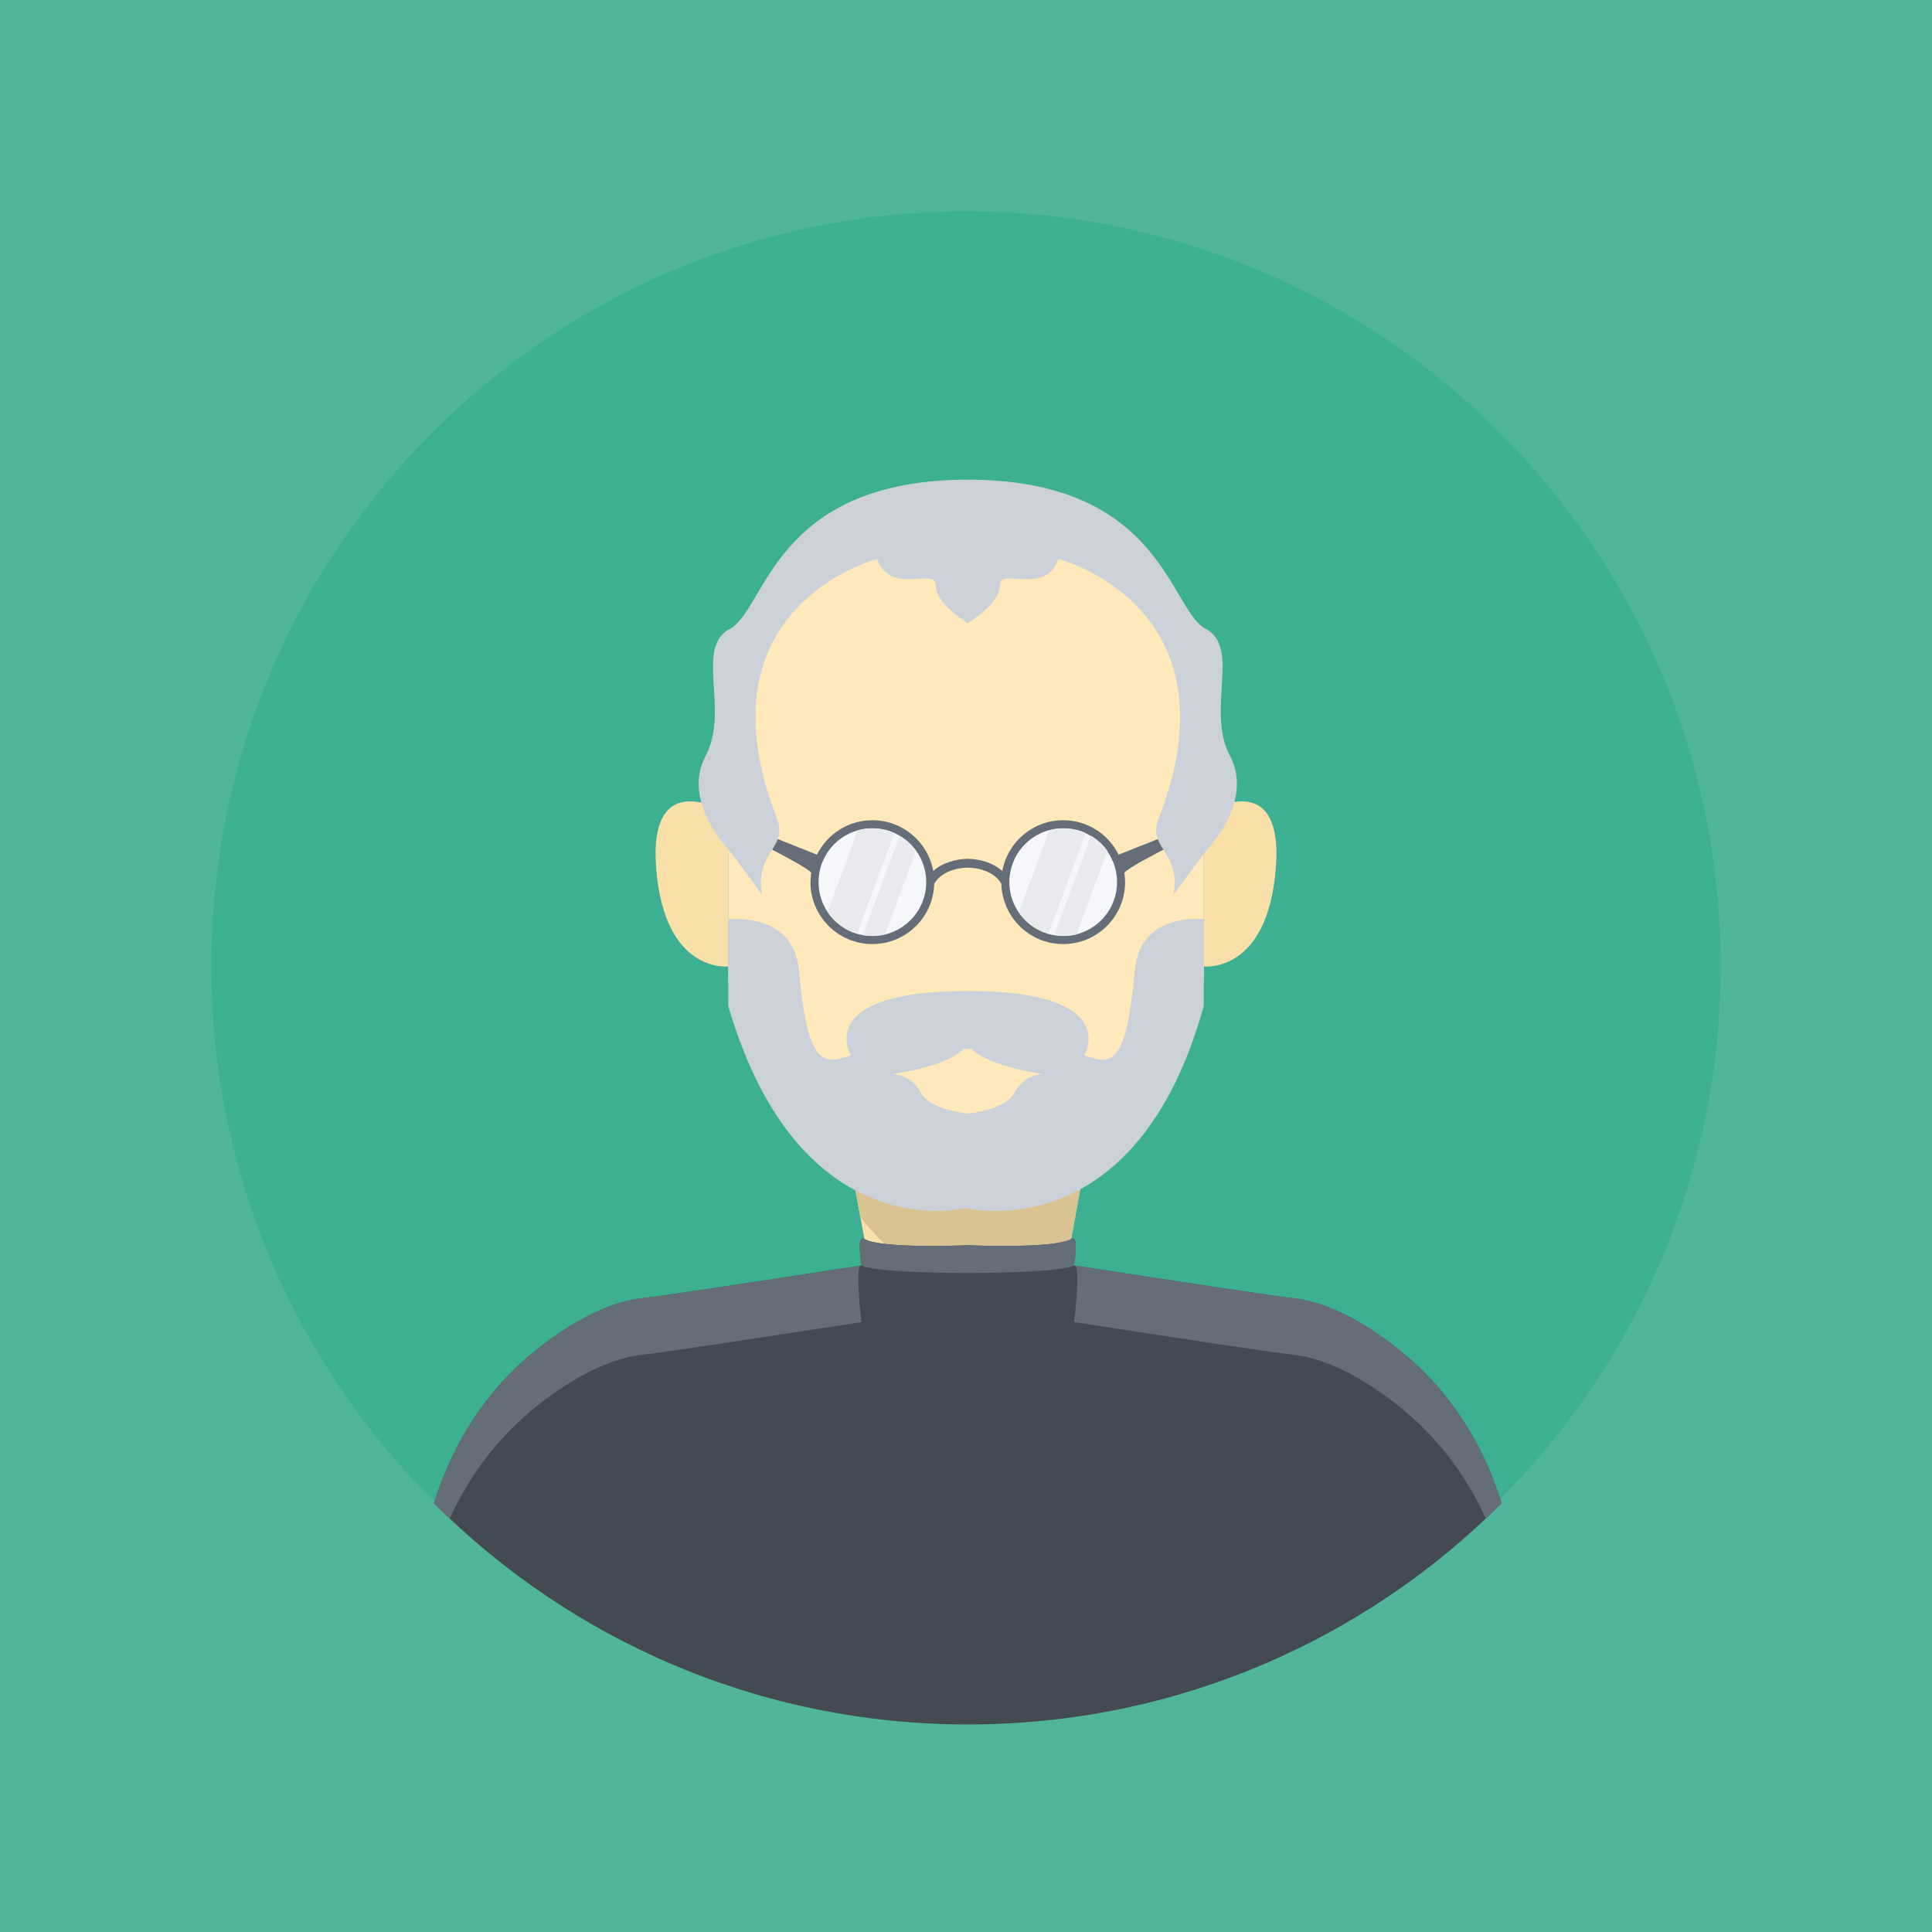 <?xml version="1.0" encoding="UTF-8" standalone="no"?>
<!-- Created with Inkscape (http://www.inkscape.org/) -->

<svg
   xmlns:dc="http://purl.org/dc/elements/1.1/"
   xmlns:cc="http://creativecommons.org/ns#"
   xmlns:rdf="http://www.w3.org/1999/02/22-rdf-syntax-ns#"
   xmlns:svg="http://www.w3.org/2000/svg"
   xmlns="http://www.w3.org/2000/svg"
   xmlns:sodipodi="http://sodipodi.sourceforge.net/DTD/sodipodi-0.dtd"
   xmlns:inkscape="http://www.inkscape.org/namespaces/inkscape"
   id="svg2"
   version="1.1"
   inkscape:version="0.48.5 r10040"
   width="640"
   height="640"
   xml:space="preserve"
   sodipodi:docname="6.svg"><rect width="100%" height="100%" fill="#333333" stroke="none"/><defs
     id="defs6"><clipPath
       clipPathUnits="userSpaceOnUse"
       id="clipPath16"><path
         d="M 0,512 512,512 512,0 0,0 0,512 z"
         id="path18" /></clipPath><clipPath
       clipPathUnits="userSpaceOnUse"
       id="clipPath28"><path
         d="M 0,512 512,512 512,0 0,0 0,512 z"
         id="path30" /></clipPath><clipPath
       clipPathUnits="userSpaceOnUse"
       id="clipPath44"><path
         d="M 0,512 512,512 512,0 0,0 0,512 z"
         id="path46" /></clipPath></defs><sodipodi:namedview
     pagecolor="#ffffff"
     bordercolor="#666666"
     borderopacity="1"
     objecttolerance="10"
     gridtolerance="10"
     guidetolerance="10"
     inkscape:pageopacity="0"
     inkscape:pageshadow="2"
     inkscape:window-width="684"
     inkscape:window-height="480"
     id="namedview4"
     showgrid="false"
     inkscape:zoom="0.36875"
     inkscape:cx="320"
     inkscape:cy="320"
     inkscape:window-x="0"
     inkscape:window-y="25"
     inkscape:window-maximized="0"
     inkscape:current-layer="g10" /><g
     id="g10"
     inkscape:groupmode="layer"
     inkscape:label="人物"
     transform="matrix(1.25,0,0,-1.25,0,640)"><g
       id="g12"><g
         id="g14"
         clip-path="url(#clipPath16)"><path
           d="m 1024,-512 -512,0 0,512 512,0 0,-512 z"
           style="fill:#ffffff;fill-opacity:1;fill-rule:nonzero;stroke:none"
           id="path20" /></g></g><path
       d="M 0,0 512,0 0,0 z"
       style="fill:#ffffff;fill-opacity:1;fill-rule:nonzero;stroke:none"
       id="path22" /><g
       id="g24"><g
         id="g26"
         clip-path="url(#clipPath28)"><path
           d="m 1024,512 -512,0 0,512 512,0 0,-512 z"
           style="fill:#ffffff;fill-opacity:1;fill-rule:nonzero;stroke:none"
           id="path32" /><path
           d="m 512,512 -512,0 0,512 512,0 0,-512 z"
           style="fill:#ffffff;fill-opacity:1;fill-rule:nonzero;stroke:none"
           id="path34" /><path
           d="m 1024,0 -512,0 0,512 512,0 0,-512 z"
           style="fill:#ffffff;fill-opacity:1;fill-rule:nonzero;stroke:none"
           id="path36" /></g></g><path
       d="M 0,0 512,0 512,512 0,512 0,0 z"
       style="fill:#51b59d;fill-opacity:1;fill-rule:nonzero;stroke:none"
       id="path38" /><g
       id="g40"><g
         id="g42"
         clip-path="url(#clipPath44)"><g
           id="g48"
           transform="translate(456,256)"><path
             d="m 0,0 c 0,-110.457 -89.543,-200 -200,-200 -110.457,0 -200,89.543 -200,200 0,110.457 89.543,200 200,200 C -89.543,200 0,110.457 0,0"
             style="fill:#3db093;fill-opacity:1;fill-rule:nonzero;stroke:none"
             id="path50" /></g><g
           id="g52"
           transform="translate(256.473,259)"><path
             d="m 0,0 -42.25,5.5 16.307,-88.734 c 0,0 3.666,-30.766 25.943,-30.766 22.277,0 25.943,30.766 25.943,30.766 L 42.25,5.5 0,0 z"
             style="fill:#f9e0a8;fill-opacity:1;fill-rule:nonzero;stroke:none"
             id="path54" /></g><g
           id="g56"
           transform="translate(290.473,249.5)"><path
             d="m 0,0 -69.525,-21.592 7.086,-38.555 c 10.66,-13.146 26.918,-25.187 50.957,-26.265 2.709,6.691 3.425,12.678 3.425,12.678 L 4.07,-7.744 C 1.686,-2.947 0,0 0,0"
             style="fill:#d9c392;fill-opacity:1;fill-rule:nonzero;stroke:none"
             id="path58" /></g><g
           id="g60"
           transform="translate(373.141,152.333)"><path
             d="m 0,0 c -4.934,4.265 -11.967,9.353 -19.473,12.579 -3.681,1.582 -7.474,2.724 -11.193,3.087 -2.043,0.199 -9.75,1.317 -19.771,2.819 -11.352,1.702 -25.67,3.899 -38.09,5.815 0.618,4.043 0.868,7.991 -0.749,7.015 -4.393,-2.649 -27.392,-1.649 -27.392,-1.649 0,0 -22.999,-1 -27.392,1.649 -1.617,0.976 -1.367,-2.972 -0.749,-7.015 -12.42,-1.916 -26.738,-4.113 -38.09,-5.815 -10.021,-1.502 -17.728,-2.62 -19.771,-2.819 -3.719,-0.363 -7.512,-1.505 -11.193,-3.087 -7.506,-3.226 -14.539,-8.314 -19.473,-12.579 -13.417,-11.598 -20.781,-25.84 -24.795,-38.712 36.196,-36.218 86.213,-58.621 141.463,-58.621 55.25,0 105.267,22.403 141.463,58.621 C 20.781,-25.84 13.417,-11.598 0,0"
             style="fill:#434a54;fill-opacity:1;fill-rule:nonzero;stroke:none"
             id="path62" /></g><g
           id="g64"
           transform="translate(139.805,137.333)"><path
             d="m 0,0 c 4.934,4.265 11.967,9.353 19.473,12.579 3.681,1.582 7.474,2.724 11.193,3.087 2.043,0.199 9.75,1.317 19.771,2.819 11.352,1.702 25.67,3.899 38.09,5.815 -0.618,4.043 -1.617,15.975 0,15 4.393,-2.65 51.889,-2.65 56.282,0 1.617,0.975 0.618,-10.957 0,-15 12.42,-1.916 26.738,-4.113 38.09,-5.815 10.021,-1.502 17.728,-2.62 19.771,-2.819 3.719,-0.363 7.512,-1.505 11.193,-3.087 7.506,-3.226 14.539,-8.314 19.473,-12.579 9.694,-8.38 16.217,-18.14 20.61,-27.766 1.412,1.333 2.812,2.681 4.185,4.054 -4.014,12.872 -11.378,27.114 -24.795,38.712 -4.934,4.265 -11.967,9.353 -19.473,12.579 -3.681,1.582 -7.474,2.724 -11.193,3.087 -2.043,0.199 -9.75,1.317 -19.771,2.819 -11.352,1.703 -25.67,3.899 -38.09,5.815 0.618,4.043 0.868,7.991 -0.749,7.015 -4.393,-2.649 -27.392,-1.649 -27.392,-1.649 0,0 -22.999,-1 -27.392,1.649 C 87.659,47.291 87.909,43.343 88.527,39.3 76.107,37.384 61.789,35.188 50.437,33.485 40.416,31.983 32.709,30.865 30.666,30.666 26.947,30.303 23.154,29.161 19.473,27.579 11.967,24.353 4.934,19.265 0,15 -13.417,3.402 -20.781,-10.84 -24.795,-23.712 c 1.373,-1.373 2.773,-2.721 4.185,-4.054 C -16.217,-18.14 -9.694,-8.38 0,0"
             style="fill:#656d78;fill-opacity:1;fill-rule:nonzero;stroke:none"
             id="path66" /></g><g
           id="g68"
           transform="translate(193,296.379)"><path
             d="M 0,0 C 0,0 -21.309,13.5 -19.104,-14.5 -16.9,-42.5 0,-40.5 0,-40.5 L 0,0 z"
             style="fill:#f9e0a8;fill-opacity:1;fill-rule:nonzero;stroke:none"
             id="path70" /></g><g
           id="g72"
           transform="translate(319,296.379)"><path
             d="M 0,0 C 0,0 21.31,13.5 19.104,-14.5 16.9,-42.5 0,-40.5 0,-40.5 L 0,0 z"
             style="fill:#f9e0a8;fill-opacity:1;fill-rule:nonzero;stroke:none"
             id="path74" /></g><g
           id="g76"
           transform="translate(256,368.617)"><path
             d="m 0,0 c -63,0 -63,-34.738 -63,-34.738 l 0,-80 c 0,-20.5 19.237,-36.287 35.226,-50 13.408,-11.5 27.774,-11 27.774,-11 0,0 14.366,-0.5 27.774,11 15.989,13.713 35.226,29.5 35.226,50 l 0,80 C 63,-34.738 63,0 0,0"
             style="fill:#ffe9ba;fill-opacity:1;fill-rule:nonzero;stroke:none"
             id="path78" /></g><g
           id="g80"
           transform="translate(320.631,295.127)"><path
             d="m 0,0 -24.189,-9.623 c -2.682,5.404 -8.242,9.127 -14.686,9.127 -8.054,0 -14.74,-5.807 -16.131,-13.461 -2.427,2.203 -5.99,3.18 -9.152,3.242 -3.162,-0.062 -6.728,-1.039 -9.153,-3.242 -1.39,7.654 -8.076,13.461 -16.129,13.461 -6.445,0 -12.005,-3.723 -14.69,-9.127 L -128.316,0 l 0.062,-2.143 c 0,0 21.275,-10.312 22.613,-12.277 -0.124,-0.812 -0.208,-1.637 -0.208,-2.484 0,-9.063 7.345,-16.409 16.409,-16.409 8.917,0 16.153,7.116 16.386,15.977 1.733,3.043 5.634,4.219 8.896,4.285 3.262,-0.066 7.164,-1.242 8.895,-4.285 0.232,-8.861 7.471,-15.977 16.388,-15.977 9.063,0 16.407,7.346 16.407,16.409 0,0.847 -0.084,1.672 -0.207,2.484 1.338,1.965 22.61,12.277 22.61,12.277 L 0,0 z"
             style="fill:#656d78;fill-opacity:1;fill-rule:nonzero;stroke:none"
             id="path82" /></g><g
           id="g84"
           transform="translate(245.455,278.223)"><path
             d="m 0,0 c 0,-7.879 -6.388,-14.264 -14.265,-14.264 -7.88,0 -14.266,6.385 -14.266,14.264 0,7.879 6.386,14.266 14.266,14.266 C -6.388,14.266 0,7.879 0,0"
             style="fill:#f5f7fa;fill-opacity:1;fill-rule:nonzero;stroke:none"
             id="path86" /></g><g
           id="g88"
           transform="translate(267.491,278.223)"><path
             d="m 0,0 c 0,-7.879 6.387,-14.264 14.265,-14.264 7.879,0 14.266,6.385 14.266,14.264 0,7.879 -6.387,14.266 -14.266,14.266 C 6.387,14.266 0,7.879 0,0"
             style="fill:#f5f7fa;fill-opacity:1;fill-rule:nonzero;stroke:none"
             id="path90" /></g><g
           id="g92"
           transform="translate(231.19,292.488)"><path
             d="m 0,0 c -1.347,0 -2.643,-0.199 -3.878,-0.547 l -8.001,-21.615 c 1.831,-2.75 4.592,-4.82 7.833,-5.777 L 5.833,-1.256 C 4.049,-0.455 2.078,0 0,0"
             style="fill:#e8eaed;fill-opacity:1;fill-rule:nonzero;stroke:none"
             id="path94" /></g><g
           id="g96"
           transform="translate(238.414,290.508)"><path
             d="m 0,0 -9.74,-26.316 c 0.818,-0.145 1.656,-0.233 2.516,-0.233 1.162,0 2.286,0.153 3.37,0.416 L 4.349,-3.969 C 3.193,-2.361 1.714,-1.01 0,0"
             style="fill:#e8eaed;fill-opacity:1;fill-rule:nonzero;stroke:none"
             id="path98" /></g><g
           id="g100"
           transform="translate(281.907,292.488)"><path
             d="m 0,0 c -1.346,0 -2.642,-0.199 -3.876,-0.547 l -8,-21.615 c 1.832,-2.75 4.59,-4.82 7.833,-5.777 L 5.833,-1.256 C 4.052,-0.455 2.081,0 0,0"
             style="fill:#e8eaed;fill-opacity:1;fill-rule:nonzero;stroke:none"
             id="path102" /></g><g
           id="g104"
           transform="translate(289.134,290.508)"><path
             d="m 0,0 -9.74,-26.316 c 0.816,-0.145 1.656,-0.233 2.513,-0.233 1.164,0 2.289,0.153 3.371,0.416 L 4.346,-3.969 C 3.191,-2.361 1.711,-1.01 0,0"
             style="fill:#e8eaed;fill-opacity:1;fill-rule:nonzero;stroke:none"
             id="path106" /></g><g
           id="g108"
           transform="translate(268.678,222.141)"><path
             d="M 0,0 C -2.051,-3.98 -11.58,-5.27 -12.205,-5.246 -12.83,-5.27 -22.359,-3.98 -24.41,0 c -2.833,5.5 -7.962,5.231 -7.962,5.231 0,0 13.893,1.628 19.167,6.628 l 2,0 C -5.932,6.859 7.962,5.231 7.962,5.231 7.962,5.231 2.833,5.5 0,0 M 32.059,32.707 C 29.809,7.596 25.989,7.426 18.677,10.238 c 0,0 10.226,17 -30.941,17 -41.167,0 -30.97,-17 -30.97,-17 -7.313,-2.812 -11.472,-2.642 -13.722,22.469 -1.405,15.684 -18.722,13.531 -18.722,13.531 l 0,-23 c 19,-65 63,-53.5 63,-53.5 0,0 45,-11.5 63,53.5 l 0,23 c 0,0 -16.858,2.153 -18.263,-13.531"
             style="fill:#ccd1d9;fill-opacity:1;fill-rule:nonzero;stroke:none"
             id="path110" /></g><g
           id="g112"
           transform="translate(325.973,311.635)"><path
             d="m 0,0 c -6.5,12.244 3,28.744 -6.5,33.744 -9.5,5 -11.5,39.5 -63,39.5 -51.5,0 -53.5,-34.5 -63,-39.5 -9.5,-5 0,-21.5 -6.5,-33.744 -6.5,-12.244 6.5,-25.256 6.5,-25.256 l 8.5,-11.5 c -2.099,11.311 6.96,12.444 4,20 -22.133,56.5 26.5,69 26.5,69 3.5,-9.988 15.5,-2 15.5,-7 0,-5 8.5,-10 8.5,-10 0,0 8.5,5 8.5,10 0,5 12,-2.988 15.5,7 0,0 48.633,-12.5 26.5,-69 -2.96,-7.556 6.099,-8.689 4,-20 l 8.5,11.5 c 0,0 13,13.012 6.5,25.256"
             style="fill:#ccd1d9;fill-opacity:1;fill-rule:nonzero;stroke:none"
             id="path114" /></g></g></g></g></svg>